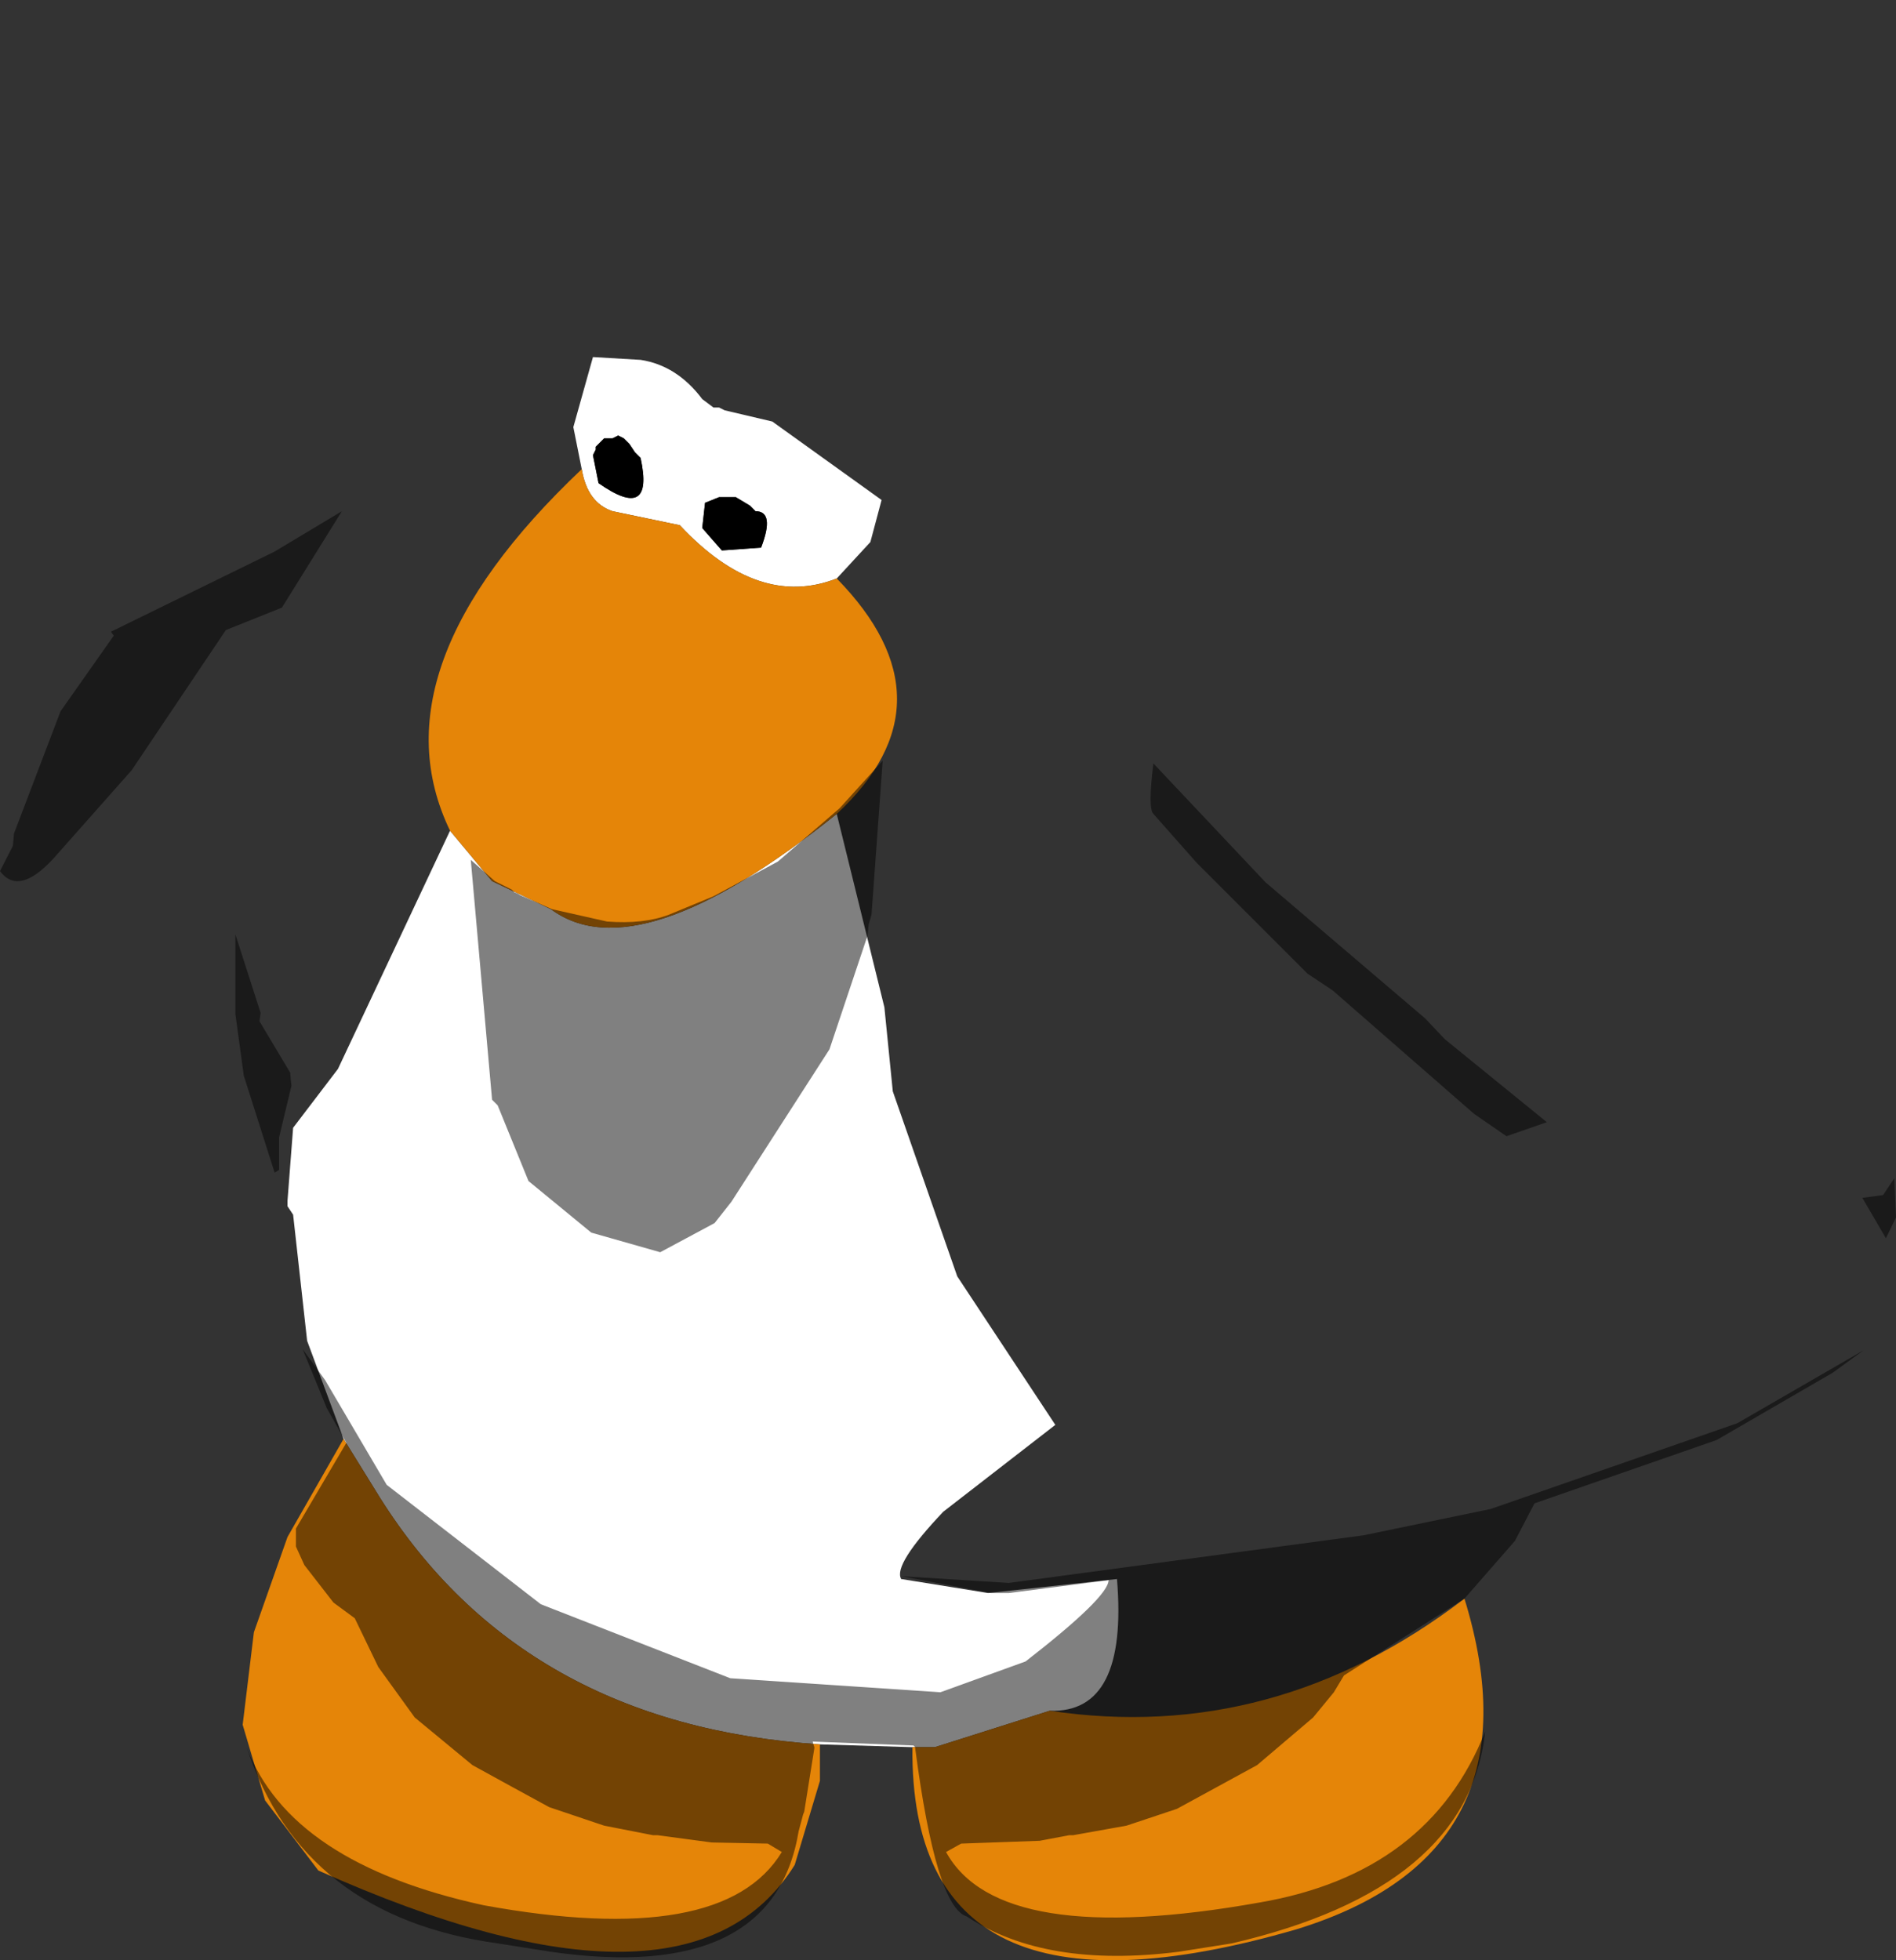 <?xml version="1.0" encoding="UTF-8" standalone="no"?>
<svg xmlns:ffdec="https://www.free-decompiler.com/flash" xmlns:xlink="http://www.w3.org/1999/xlink" ffdec:objectType="shape" height="174.85px" width="169.15px" xmlns="http://www.w3.org/2000/svg">
  <rect width="100%" height="100%" fill="#333333" stroke="none"/>
  <g transform="matrix(1.0, 0.0, 0.0, 1.0, 77.65, 74.1)">
    <path d="M-25.75 -32.25 L-26.5 -36.0 -24.75 -42.25 -20.5 -42.0 Q-17.25 -41.5 -15.0 -38.5 L-14.0 -37.75 -13.5 -37.75 -13.0 -37.5 -8.75 -36.5 1.0 -29.5 0.0 -25.75 -3.0 -22.5 Q-10.0 -19.75 -17.0 -27.25 L-23.0 -28.5 Q-25.25 -29.25 -25.75 -32.25 M-3.0 -1.5 L1.25 15.75 2.0 23.25 7.75 39.75 16.5 53.0 6.5 60.75 Q2.0 65.5 2.75 66.75 L10.5 68.0 22.0 66.75 Q23.0 78.75 16.0 78.5 L5.75 81.75 3.75 81.75 -4.5 81.5 Q-31.0 79.75 -43.75 59.5 L-47.0 54.25 -50.25 45.5 -51.5 34.25 -52.0 33.5 -52.0 33.0 -51.5 26.5 -47.5 21.25 -37.5 0.0 -33.75 4.5 -28.5 7.0 Q-20.75 12.75 -3.0 -1.5 M-21.5 -34.5 L-22.0 -35.0 -22.5 -35.25 -23.0 -35.0 -23.75 -35.0 -24.5 -34.25 -24.5 -34.0 -24.75 -33.5 -24.25 -31.0 Q-19.25 -27.5 -20.5 -33.25 L-21.0 -33.75 -21.5 -34.5 M-12.0 -29.75 L-13.5 -29.75 -14.75 -29.25 -15.0 -27.0 -13.25 -25.0 -9.75 -25.25 Q-8.5 -28.5 -10.25 -28.5 L-10.75 -29.0 -12.0 -29.75" fill="#ffffff" fill-rule="evenodd" stroke="none"/>
    <path d="M-12.0 -29.75 L-10.75 -29.0 -10.25 -28.5 Q-8.5 -28.5 -9.75 -25.25 L-13.25 -25.0 -15.0 -27.0 -14.75 -29.25 -13.5 -29.75 -12.0 -29.75 M-21.5 -34.5 L-21.0 -33.75 -20.5 -33.25 Q-19.25 -27.5 -24.25 -31.0 L-24.75 -33.5 -24.5 -34.0 -24.5 -34.25 -23.75 -35.0 -23.0 -35.0 -22.5 -35.25 -22.0 -35.0 -21.5 -34.5" fill="#000000" fill-rule="evenodd" stroke="none"/>
    <path d="M-3.0 -22.5 Q7.75 -11.5 -3.0 -1.5 -20.75 12.75 -28.5 7.0 L-33.75 4.5 -37.5 0.0 Q-44.5 -14.5 -25.75 -32.25 -25.25 -29.25 -23.0 -28.5 L-17.0 -27.25 Q-10.0 -19.75 -3.0 -22.5 M16.0 78.5 Q36.0 81.5 53.0 68.5 60.0 91.25 38.0 98.0 3.5 108.0 3.75 81.75 L5.75 81.75 16.0 78.5 M-4.5 81.5 L-4.5 84.75 -6.75 92.25 Q-16.25 107.5 -49.25 92.75 L-54.0 86.5 -56.0 79.75 -55.0 71.5 -52.0 63.0 -47.0 54.25 -43.75 59.5 Q-31.0 79.75 -4.5 81.5" fill="#e58508" fill-rule="evenodd" stroke="none"/>
    <path d="M-77.65 3.6 Q-74.15 -19.0 -68.25 -23.75 L-68.25 -23.9 Q-55.9 -40.15 -36.15 -49.65 L-35.9 -49.9 Q-14.25 -76.15 -0.65 -73.9 L2.35 -72.65 8.85 -68.25 17.1 -60.0 24.85 -49.65 31.1 -40.25 42.5 -21.65 46.25 -14.25 48.6 -13.0 59.6 -4.0 73.75 10.0 89.35 27.25 91.35 31.0 90.35 32.5 88.5 32.75 90.6 36.35 Q92.6 39.35 88.6 46.35 L77.35 52.85 55.35 60.5 44.0 62.85 12.35 67.1 2.75 66.5 10.75 68.0 12.35 68.0 21.25 66.85 Q21.25 68.35 13.85 74.1 L6.25 76.85 -12.5 75.6 -29.4 69.0 -43.15 58.35 -48.65 49.0 -50.65 46.25 -50.75 46.0 -50.9 45.75 -52.75 39.0 -52.9 38.6 -52.9 38.5 -53.15 37.75 -52.9 31.1 -53.15 30.5 -52.75 30.25 -52.75 27.35 -51.65 22.75 -51.75 21.75 -51.75 21.6 -54.5 17.0 -54.4 16.25 -56.65 9.25 -56.65 1.1 -55.9 -5.9 -54.4 -13.5 -52.5 -19.9 -47.15 -28.5 -53.15 -24.9 -67.75 -17.75 -67.5 -17.4 -72.25 -10.65 -76.4 0.25 -76.5 1.35 -77.65 3.6 M53.0 68.5 L54.6 73.35 55.1 77.85 54.85 80.1 54.85 80.35 Q49.85 93.0 34.75 95.6 11.5 99.75 6.75 91.1 L8.1 90.35 15.1 90.1 17.75 89.6 18.1 89.6 22.85 88.75 27.35 87.25 34.5 83.35 39.5 79.1 41.35 76.85 42.25 75.35 53.0 68.5 M-55.65 81.75 L-55.75 81.5 -55.9 81.25 Q-57.5 74.0 -51.25 62.25 L-51.25 63.85 -50.5 65.5 -47.9 68.85 -46.0 70.25 -43.9 74.6 -40.65 79.1 -35.5 83.35 Q-32.05 85.25 -28.65 87.1 L-23.75 88.75 -19.4 89.6 -19.0 89.6 -14.15 90.25 -9.15 90.35 -7.9 91.1 Q-13.15 99.75 -34.5 95.85 -51.75 92.1 -55.65 81.75 M25.25 -1.5 L29.1 2.85 39.0 12.75 41.25 14.25 53.85 25.25 56.75 27.25 60.35 26.0 51.25 18.6 49.5 16.75 35.25 4.6 25.25 -6.0 Q24.75 -2.0 25.25 -1.5 M-8.25 2.75 L-14.0 5.85 -18.0 7.5 Q-20.25 8.35 -23.5 8.1 L-28.4 7.0 -31.25 5.75 -31.5 5.6 -31.75 5.5 -32.0 5.25 -33.5 4.5 -35.65 2.6 -33.75 24.0 -33.25 24.5 -30.5 31.25 -24.9 35.85 -18.75 37.6 -13.9 35.0 -12.4 33.1 -3.65 19.5 -0.25 9.35 -0.15 8.35 0.1 7.5 1.1 -6.25 -2.75 -2.0 -8.25 2.75" fill="#cecece" fill-opacity="0.0" fill-rule="evenodd" stroke="none"/>
    <path d="M91.35 31.0 L91.5 34.5 90.6 36.35 88.5 32.75 90.35 32.5 91.35 31.0 M88.6 46.35 L85.85 48.35 75.5 54.35 59.25 60.0 57.5 63.35 53.0 68.5 42.25 75.35 41.35 76.85 39.5 79.1 34.5 83.35 27.35 87.25 22.85 88.75 18.1 89.6 17.75 89.6 15.1 90.1 8.1 90.35 6.75 91.1 Q11.5 99.75 34.75 95.6 49.85 93.0 54.85 80.35 53.35 94.35 32.25 99.25 L27.5 100.0 Q15.6 101.5 8.6 96.85 5.85 96.0 4.0 81.85 L4.0 81.75 3.85 81.6 -5.15 81.25 -5.0 81.75 -5.0 81.85 -5.9 87.5 -6.0 87.75 -6.4 89.25 Q-8.65 102.85 -28.5 100.0 L-33.25 99.25 Q-50.65 96.85 -55.65 81.75 -51.75 92.1 -34.5 95.85 -13.15 99.75 -7.9 91.1 L-9.15 90.35 -14.15 90.25 -19.0 89.6 -19.4 89.6 -23.75 88.75 -28.65 87.1 Q-32.05 85.25 -35.5 83.35 L-40.65 79.1 -43.9 74.6 -46.0 70.25 -47.9 68.85 -50.5 65.5 -51.25 63.85 -51.25 62.25 -46.75 54.6 -48.5 51.5 -50.65 46.25 -48.65 49.0 -43.15 58.35 -29.4 69.0 -12.5 75.6 6.25 76.85 13.85 74.1 Q21.25 68.35 21.25 66.85 L12.35 68.0 10.75 68.0 2.75 66.5 12.35 67.1 44.0 62.85 55.35 60.5 77.35 52.85 88.6 46.35 M-53.15 30.5 L-55.9 21.85 -56.65 16.35 -56.65 9.25 -54.4 16.25 -54.5 17.0 -51.75 21.6 -51.75 21.75 -51.65 22.75 -52.75 27.35 -52.75 30.25 -53.15 30.5 M-52.5 -19.9 L-57.5 -17.9 -65.9 -5.4 -72.9 2.5 Q-76.0 5.85 -77.65 3.6 L-76.5 1.35 -76.4 0.25 -72.25 -10.65 -67.5 -17.4 -67.75 -17.75 -53.15 -24.9 -47.15 -28.5 -52.5 -19.9 M25.25 -1.5 Q24.75 -2.0 25.25 -6.0 L35.25 4.6 49.5 16.75 51.25 18.6 60.35 26.0 56.75 27.25 53.85 25.25 41.25 14.25 39.0 12.75 29.1 2.85 25.25 -1.5 M-8.25 2.75 L-2.75 -2.0 1.1 -6.25 0.1 7.5 -0.15 8.35 -0.25 9.35 -3.65 19.5 -12.4 33.1 -13.9 35.0 -18.75 37.6 -24.9 35.85 -30.5 31.25 -33.25 24.5 -33.75 24.0 -35.65 2.6 -33.5 4.5 -32.0 5.25 -31.75 5.5 -31.5 5.6 -31.25 5.75 -28.4 7.0 -23.5 8.1 Q-20.25 8.35 -18.0 7.5 L-14.0 5.85 -8.25 2.75" fill="#000000" fill-opacity="0.498" fill-rule="evenodd" stroke="none"/>
  </g>
</svg>
